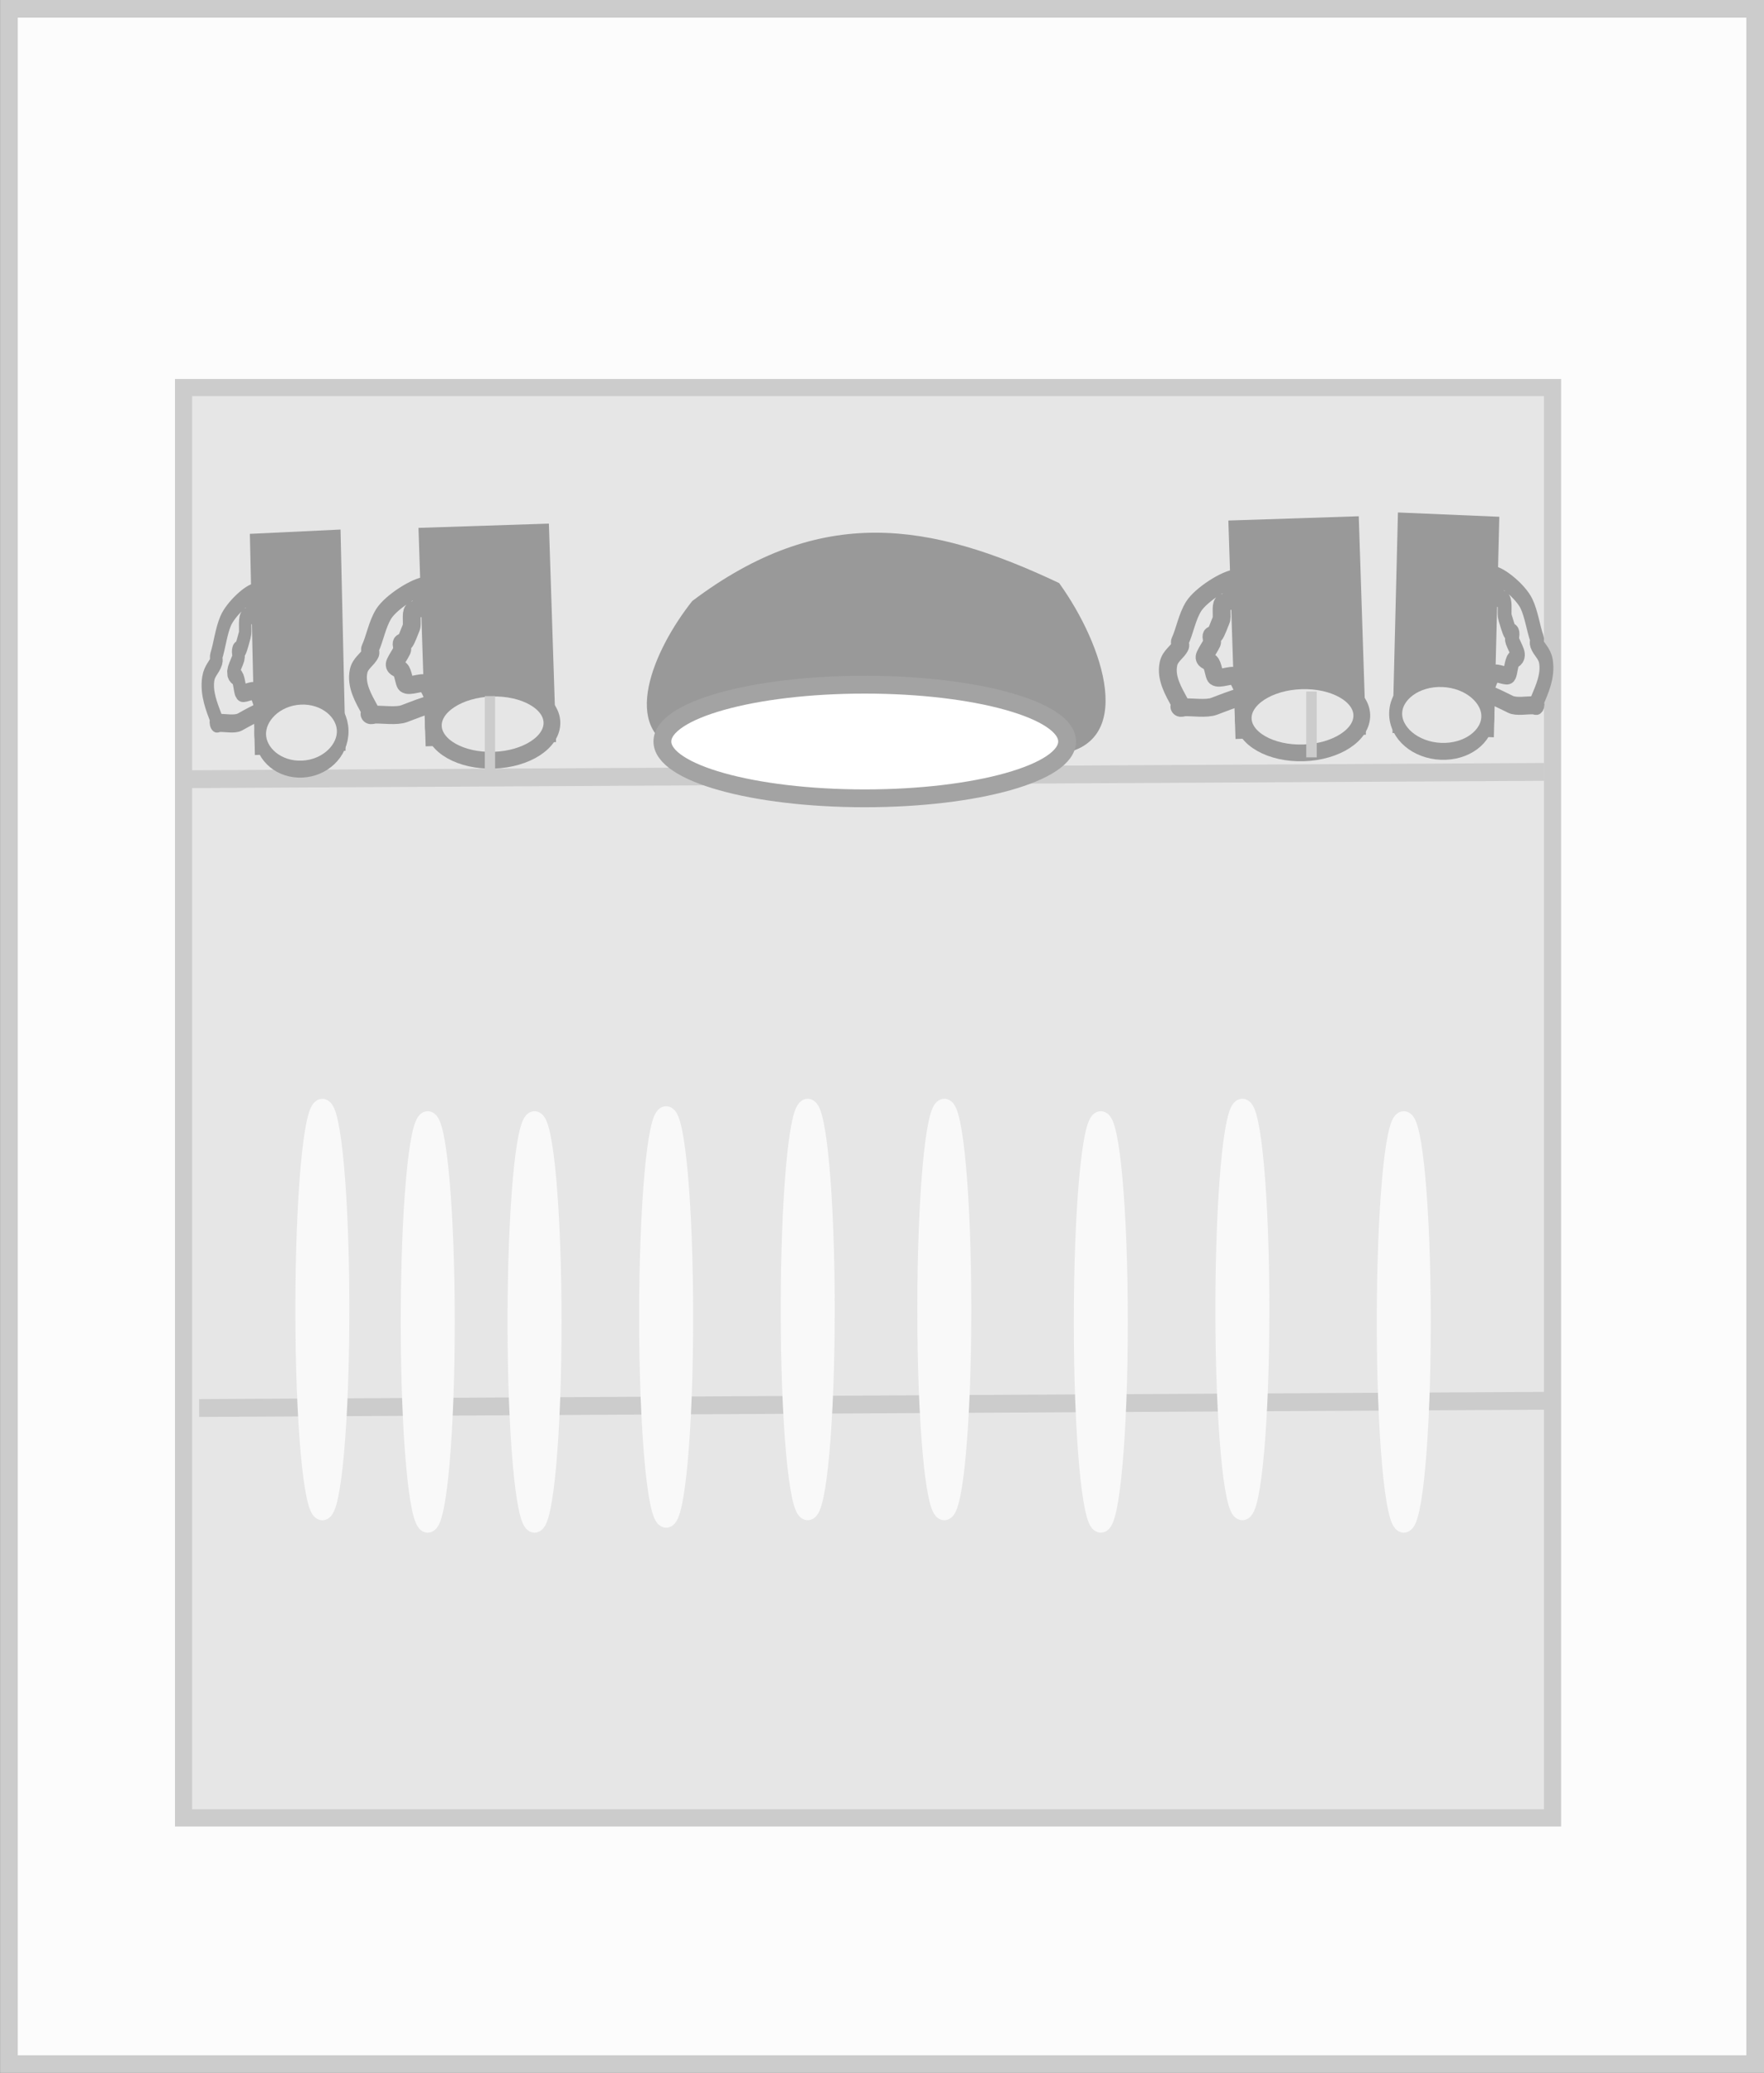 <?xml version="1.0" encoding="UTF-8" standalone="no"?>
<svg
   xmlns:dc="http://purl.org/dc/elements/1.1/"
   xmlns:cc="http://creativecommons.org/ns#"
   xmlns:rdf="http://www.w3.org/1999/02/22-rdf-syntax-ns#"
   xmlns:svg="http://www.w3.org/2000/svg"
   xmlns="http://www.w3.org/2000/svg"
   xmlns:sodipodi="http://sodipodi.sourceforge.net/DTD/sodipodi-0.dtd"
   xmlns:inkscape="http://www.inkscape.org/namespaces/inkscape"
   width="99.134"
   height="116.502"
   viewBox="0 0 26.229 30.825"
   version="1.1"
   id="svg2942"
   inkscape:version="1.0.1 (c497b03c, 2020-09-10)"
   sodipodi:docname="dishwasherInside.svg">
  <rect x="0" y="0" width="26.229" height="30.825" fill="#333333" stroke="none"/>
  <defs
     id="defs2936" />
  <sodipodi:namedview
     id="base"
     pagecolor="#ffffff"
     bordercolor="#666666"
     borderopacity="1.0"
     inkscape:pageopacity="0.0"
     inkscape:pageshadow="2"
     inkscape:zoom="1.5153797"
     inkscape:cx="19.077818"
     inkscape:cy="57.496497"
     inkscape:document-units="px"
     inkscape:current-layer="layer1"
     inkscape:document-rotation="0"
     showgrid="false"
     units="px"
     inkscape:window-width="1440"
     inkscape:window-height="847"
     inkscape:window-x="0"
     inkscape:window-y="25"
     inkscape:window-maximized="0"
     showguides="false">
    <inkscape:grid
       type="xygrid"
       id="grid8442"
       originx="-68.868"
       originy="0.869" />
  </sodipodi:namedview>
  <g
     inkscape:label="Layer 1"
     inkscape:groupmode="layer"
     id="layer1"
     transform="translate(-106.119,-16.193)">
    <g
       id="$dishwasherInside"
       transform="translate(45.08,-5.734)">
      <rect
         style="opacity:1;fill:#fcfcfc;fill-opacity:1;stroke:#cccccc;stroke-width:0.263;stroke-miterlimit:4;stroke-dasharray:none;stroke-opacity:1"
         id="rect72377"
         width="25.966"
         height="30.562"
         x="61.171"
         y="22.058" />
      <rect
         style="opacity:1;fill:#e6e6e6;fill-opacity:1;stroke:#cccccc;stroke-width:0.255;stroke-miterlimit:4;stroke-dasharray:none;stroke-opacity:1"
         id="rect72379-8"
         width="20.356"
         height="21.269"
         x="63.768"
         y="27.69" />
      <path
         style="fill:none;stroke:#cccccc;stroke-width:0.265px;stroke-linecap:butt;stroke-linejoin:miter;stroke-opacity:1"
         d="M 63.892,33.513 84,33.405"
         id="path72620" />
      <g
         id="g72736"
         transform="rotate(178.124,68.731,33.88)">
        <rect
           style="opacity:1;fill:#999999;fill-opacity:1;stroke:#999999;stroke-width:0.265;stroke-miterlimit:4;stroke-dasharray:none;stroke-opacity:1"
           id="rect72727"
           width="1.675"
           height="2.985"
           x="68.258"
           y="34.912" />
        <ellipse
           style="opacity:1;fill:#e6e6e6;fill-opacity:1;stroke:#999999;stroke-width:0.249;stroke-miterlimit:4;stroke-dasharray:none;stroke-opacity:1"
           id="path72729"
           cx="69.059"
           cy="35.076"
           rx="0.882"
           ry="0.536" />
        <path
           style="fill:none;stroke:#999999;stroke-width:0.265px;stroke-linecap:butt;stroke-linejoin:miter;stroke-opacity:1"
           d="m 69.896,35.421 c 0.165,-0.036 0.328,-0.097 0.473,-0.146 0.115,-0.038 0.316,0 0.437,0 0.024,0 0.056,-0.017 0.073,0 0.017,0.017 -0.011,0.051 0,0.073 0.082,0.165 0.199,0.37 0.146,0.582 -0.03,0.121 -0.138,0.166 -0.182,0.255 -0.011,0.022 0.011,0.051 0,0.073 -0.076,0.151 -0.116,0.357 -0.218,0.51 -0.115,0.172 -0.5,0.4 -0.655,0.4 -0.181,0 0.007,-0.087 0.036,-0.146 0.019,-0.039 0.004,-0.113 0.036,-0.146 0.009,-0.009 0.028,0.009 0.036,0 0.009,-0.009 -0.009,-0.028 0,-0.036 0.012,-0.012 0.097,-0.024 0.109,-0.036 0.04,-0.04 0.01,-0.201 0.036,-0.255 0.026,-0.052 0.073,-0.183 0.109,-0.218 0.009,-0.009 0.028,0.009 0.036,0 0.017,-0.017 -0.011,-0.087 0,-0.109 0.031,-0.062 0.08,-0.123 0.109,-0.182 0.037,-0.074 -0.051,-0.088 -0.073,-0.109 -0.041,-0.041 -0.049,-0.195 -0.073,-0.218 -0.047,-0.047 -0.23,0.031 -0.291,0 -0.057,-0.028 -0.124,-0.248 -0.146,-0.291 z"
           id="path72731" />
      </g>
      <path
         style="fill:#cccccc;stroke:#cccccc;stroke-width:0.153px;stroke-linecap:butt;stroke-linejoin:miter;stroke-opacity:1"
         d="M 68.324,33.405 V 32.278"
         id="path72622" />
      <g
         id="g72736-5"
         transform="rotate(178.124,74.753,33.924)">
        <rect
           style="opacity:1;fill:#999999;fill-opacity:1;stroke:#999999;stroke-width:0.265;stroke-miterlimit:4;stroke-dasharray:none;stroke-opacity:1"
           id="rect72727-3"
           width="1.675"
           height="2.985"
           x="68.258"
           y="34.912" />
        <ellipse
           style="opacity:1;fill:#e6e6e6;fill-opacity:1;stroke:#999999;stroke-width:0.249;stroke-miterlimit:4;stroke-dasharray:none;stroke-opacity:1"
           id="path72729-9"
           cx="69.059"
           cy="35.076"
           rx="0.882"
           ry="0.536" />
        <path
           style="fill:none;stroke:#999999;stroke-width:0.265px;stroke-linecap:butt;stroke-linejoin:miter;stroke-opacity:1"
           d="m 69.896,35.421 c 0.165,-0.036 0.328,-0.097 0.473,-0.146 0.115,-0.038 0.316,0 0.437,0 0.024,0 0.056,-0.017 0.073,0 0.017,0.017 -0.011,0.051 0,0.073 0.082,0.165 0.199,0.37 0.146,0.582 -0.03,0.121 -0.138,0.166 -0.182,0.255 -0.011,0.022 0.011,0.051 0,0.073 -0.076,0.151 -0.116,0.357 -0.218,0.51 -0.115,0.172 -0.5,0.4 -0.655,0.4 -0.181,0 0.007,-0.087 0.036,-0.146 0.019,-0.039 0.004,-0.113 0.036,-0.146 0.009,-0.009 0.028,0.009 0.036,0 0.009,-0.009 -0.009,-0.028 0,-0.036 0.012,-0.012 0.097,-0.024 0.109,-0.036 0.04,-0.04 0.01,-0.201 0.036,-0.255 0.026,-0.052 0.073,-0.183 0.109,-0.218 0.009,-0.009 0.028,0.009 0.036,0 0.017,-0.017 -0.011,-0.087 0,-0.109 0.031,-0.062 0.08,-0.123 0.109,-0.182 0.037,-0.074 -0.051,-0.088 -0.073,-0.109 -0.041,-0.041 -0.049,-0.195 -0.073,-0.218 -0.047,-0.047 -0.23,0.031 -0.291,0 -0.057,-0.028 -0.124,-0.248 -0.146,-0.291 z"
           id="path72731-7" />
      </g>
      <path
         style="fill:#cccccc;stroke:#cccccc;stroke-width:0.156px;stroke-linecap:butt;stroke-linejoin:miter;stroke-opacity:1"
         d="M 80.54,33.189 V 32.21"
         id="path72624" />
      <path
         style="fill:none;stroke:#cccccc;stroke-width:0.265px;stroke-linecap:butt;stroke-linejoin:miter;stroke-opacity:1"
         d="M 64,42.864 84.108,42.756"
         id="path72620-9" />
      <ellipse
         style="opacity:1;fill:#f9f9f9;fill-opacity:1;stroke:#f9f9f9;stroke-width:0.265;stroke-miterlimit:4;stroke-dasharray:none;stroke-opacity:1"
         id="path72668"
         cx="65.832"
         cy="41.4"
         rx="0.269"
         ry="3.001" />
      <ellipse
         style="opacity:1;fill:#f9f9f9;fill-opacity:1;stroke:#f9f9f9;stroke-width:0.265;stroke-miterlimit:4;stroke-dasharray:none;stroke-opacity:1"
         id="path72668-4"
         cx="67.399"
         cy="41.584"
         rx="0.269"
         ry="3.001" />
      <ellipse
         style="opacity:1;fill:#f9f9f9;fill-opacity:1;stroke:#f9f9f9;stroke-width:0.265;stroke-miterlimit:4;stroke-dasharray:none;stroke-opacity:1"
         id="path72668-46"
         cx="68.987"
         cy="41.584"
         rx="0.269"
         ry="3.001" />
      <ellipse
         style="opacity:1;fill:#f9f9f9;fill-opacity:1;stroke:#f9f9f9;stroke-width:0.265;stroke-miterlimit:4;stroke-dasharray:none;stroke-opacity:1"
         id="path72668-8"
         cx="70.944"
         cy="41.51"
         rx="0.269"
         ry="3.001" />
      <ellipse
         style="opacity:1;fill:#f9f9f9;fill-opacity:1;stroke:#f9f9f9;stroke-width:0.265;stroke-miterlimit:4;stroke-dasharray:none;stroke-opacity:1"
         id="path72668-5"
         cx="73.049"
         cy="41.399"
         rx="0.269"
         ry="3.001" />
      <ellipse
         style="opacity:1;fill:#f9f9f9;fill-opacity:1;stroke:#f9f9f9;stroke-width:0.265;stroke-miterlimit:4;stroke-dasharray:none;stroke-opacity:1"
         id="path72668-1"
         cx="75.08"
         cy="41.399"
         rx="0.269"
         ry="3.001" />
      <ellipse
         style="opacity:1;fill:#f9f9f9;fill-opacity:1;stroke:#f9f9f9;stroke-width:0.265;stroke-miterlimit:4;stroke-dasharray:none;stroke-opacity:1"
         id="path72668-13"
         cx="77.407"
         cy="41.584"
         rx="0.269"
         ry="3.001" />
      <ellipse
         style="opacity:1;fill:#f9f9f9;fill-opacity:1;stroke:#f9f9f9;stroke-width:0.265;stroke-miterlimit:4;stroke-dasharray:none;stroke-opacity:1"
         id="path72668-15"
         cx="79.512"
         cy="41.399"
         rx="0.269"
         ry="3.001" />
      <ellipse
         style="opacity:1;fill:#f9f9f9;fill-opacity:1;stroke:#f9f9f9;stroke-width:0.265;stroke-miterlimit:4;stroke-dasharray:none;stroke-opacity:1"
         id="path72668-0"
         cx="81.912"
         cy="41.584"
         rx="0.269"
         ry="3.001" />
      <g
         id="g72736-0"
         transform="matrix(0.777,0.033,0.025,-1.009,27.941,65.671)">
        <rect
           style="opacity:1;fill:#999999;fill-opacity:1;stroke:#999999;stroke-width:0.265;stroke-miterlimit:4;stroke-dasharray:none;stroke-opacity:1"
           id="rect72727-2"
           width="1.675"
           height="2.985"
           x="68.258"
           y="34.912" />
        <ellipse
           style="opacity:1;fill:#e6e6e6;fill-opacity:1;stroke:#999999;stroke-width:0.249;stroke-miterlimit:4;stroke-dasharray:none;stroke-opacity:1"
           id="path72729-8"
           cx="69.059"
           cy="35.076"
           rx="0.882"
           ry="0.536" />
        <path
           style="fill:none;stroke:#999999;stroke-width:0.265px;stroke-linecap:butt;stroke-linejoin:miter;stroke-opacity:1"
           d="m 69.896,35.421 c 0.165,-0.036 0.328,-0.097 0.473,-0.146 0.115,-0.038 0.316,0 0.437,0 0.024,0 0.056,-0.017 0.073,0 0.017,0.017 -0.011,0.051 0,0.073 0.082,0.165 0.199,0.37 0.146,0.582 -0.03,0.121 -0.138,0.166 -0.182,0.255 -0.011,0.022 0.011,0.051 0,0.073 -0.076,0.151 -0.116,0.357 -0.218,0.51 -0.115,0.172 -0.5,0.4 -0.655,0.4 -0.181,0 0.007,-0.087 0.036,-0.146 0.019,-0.039 0.004,-0.113 0.036,-0.146 0.009,-0.009 0.028,0.009 0.036,0 0.009,-0.009 -0.009,-0.028 0,-0.036 0.012,-0.012 0.097,-0.024 0.109,-0.036 0.04,-0.04 0.01,-0.201 0.036,-0.255 0.026,-0.052 0.073,-0.183 0.109,-0.218 0.009,-0.009 0.028,0.009 0.036,0 0.017,-0.017 -0.011,-0.087 0,-0.109 0.031,-0.062 0.08,-0.123 0.109,-0.182 0.037,-0.074 -0.051,-0.088 -0.073,-0.109 -0.041,-0.041 -0.049,-0.195 -0.073,-0.218 -0.047,-0.047 -0.23,0.031 -0.291,0 -0.057,-0.028 -0.124,-0.248 -0.146,-0.291 z"
           id="path72731-4" />
      </g>
      <g
         id="g72736-4"
         transform="matrix(-0.695,0.033,-0.023,-1.012,114.324,66.039)">
        <rect
           style="opacity:1;fill:#999999;fill-opacity:1;stroke:#999999;stroke-width:0.265;stroke-miterlimit:4;stroke-dasharray:none;stroke-opacity:1"
           id="rect72727-35"
           width="1.675"
           height="2.985"
           x="68.258"
           y="34.912" />
        <ellipse
           style="opacity:1;fill:#e6e6e6;fill-opacity:1;stroke:#999999;stroke-width:0.249;stroke-miterlimit:4;stroke-dasharray:none;stroke-opacity:1"
           id="path72729-2"
           cx="69.059"
           cy="35.076"
           rx="0.882"
           ry="0.536" />
        <path
           style="fill:none;stroke:#999999;stroke-width:0.265px;stroke-linecap:butt;stroke-linejoin:miter;stroke-opacity:1"
           d="m 69.896,35.421 c 0.165,-0.036 0.328,-0.097 0.473,-0.146 0.115,-0.038 0.316,0 0.437,0 0.024,0 0.056,-0.017 0.073,0 0.017,0.017 -0.011,0.051 0,0.073 0.082,0.165 0.199,0.37 0.146,0.582 -0.03,0.121 -0.138,0.166 -0.182,0.255 -0.011,0.022 0.011,0.051 0,0.073 -0.076,0.151 -0.116,0.357 -0.218,0.51 -0.115,0.172 -0.5,0.4 -0.655,0.4 -0.181,0 0.007,-0.087 0.036,-0.146 0.019,-0.039 0.004,-0.113 0.036,-0.146 0.009,-0.009 0.028,0.009 0.036,0 0.009,-0.009 -0.009,-0.028 0,-0.036 0.012,-0.012 0.097,-0.024 0.109,-0.036 0.04,-0.04 0.01,-0.201 0.036,-0.255 0.026,-0.052 0.073,-0.183 0.109,-0.218 0.009,-0.009 0.028,0.009 0.036,0 0.017,-0.017 -0.011,-0.087 0,-0.109 0.031,-0.062 0.08,-0.123 0.109,-0.182 0.037,-0.074 -0.051,-0.088 -0.073,-0.109 -0.041,-0.041 -0.049,-0.195 -0.073,-0.218 -0.047,-0.047 -0.23,0.031 -0.291,0 -0.057,-0.028 -0.124,-0.248 -0.146,-0.291 z"
           id="path72731-2" />
      </g>
      <path
         style="fill:#999999;fill-opacity:1;stroke:none;stroke-width:0.265px;stroke-linecap:butt;stroke-linejoin:miter;stroke-opacity:1"
         d="m 71.155,33.087 c 0.655,-0.232 1.646,-0.71 2.905,-0.563 1.225,-0.128 2.198,0.374 2.668,0.623 1.232,-0.119 0.722,-1.631 0.059,-2.55 -1.917,-0.907 -3.538,-1.179 -5.455,0.267 -0.587,0.741 -1.083,1.927 -0.178,2.224 z"
         id="path72786"
         sodipodi:nodetypes="cccccc" />
      <ellipse
         style="opacity:1;fill:#ffffff;fill-opacity:1;stroke:#a3a3a3;stroke-width:0.265;stroke-miterlimit:4;stroke-dasharray:none;stroke-opacity:1"
         id="path72790"
         cx="73.897"
         cy="32.953"
         rx="3.009"
         ry="0.845" />
    </g>
  </g>
</svg>
